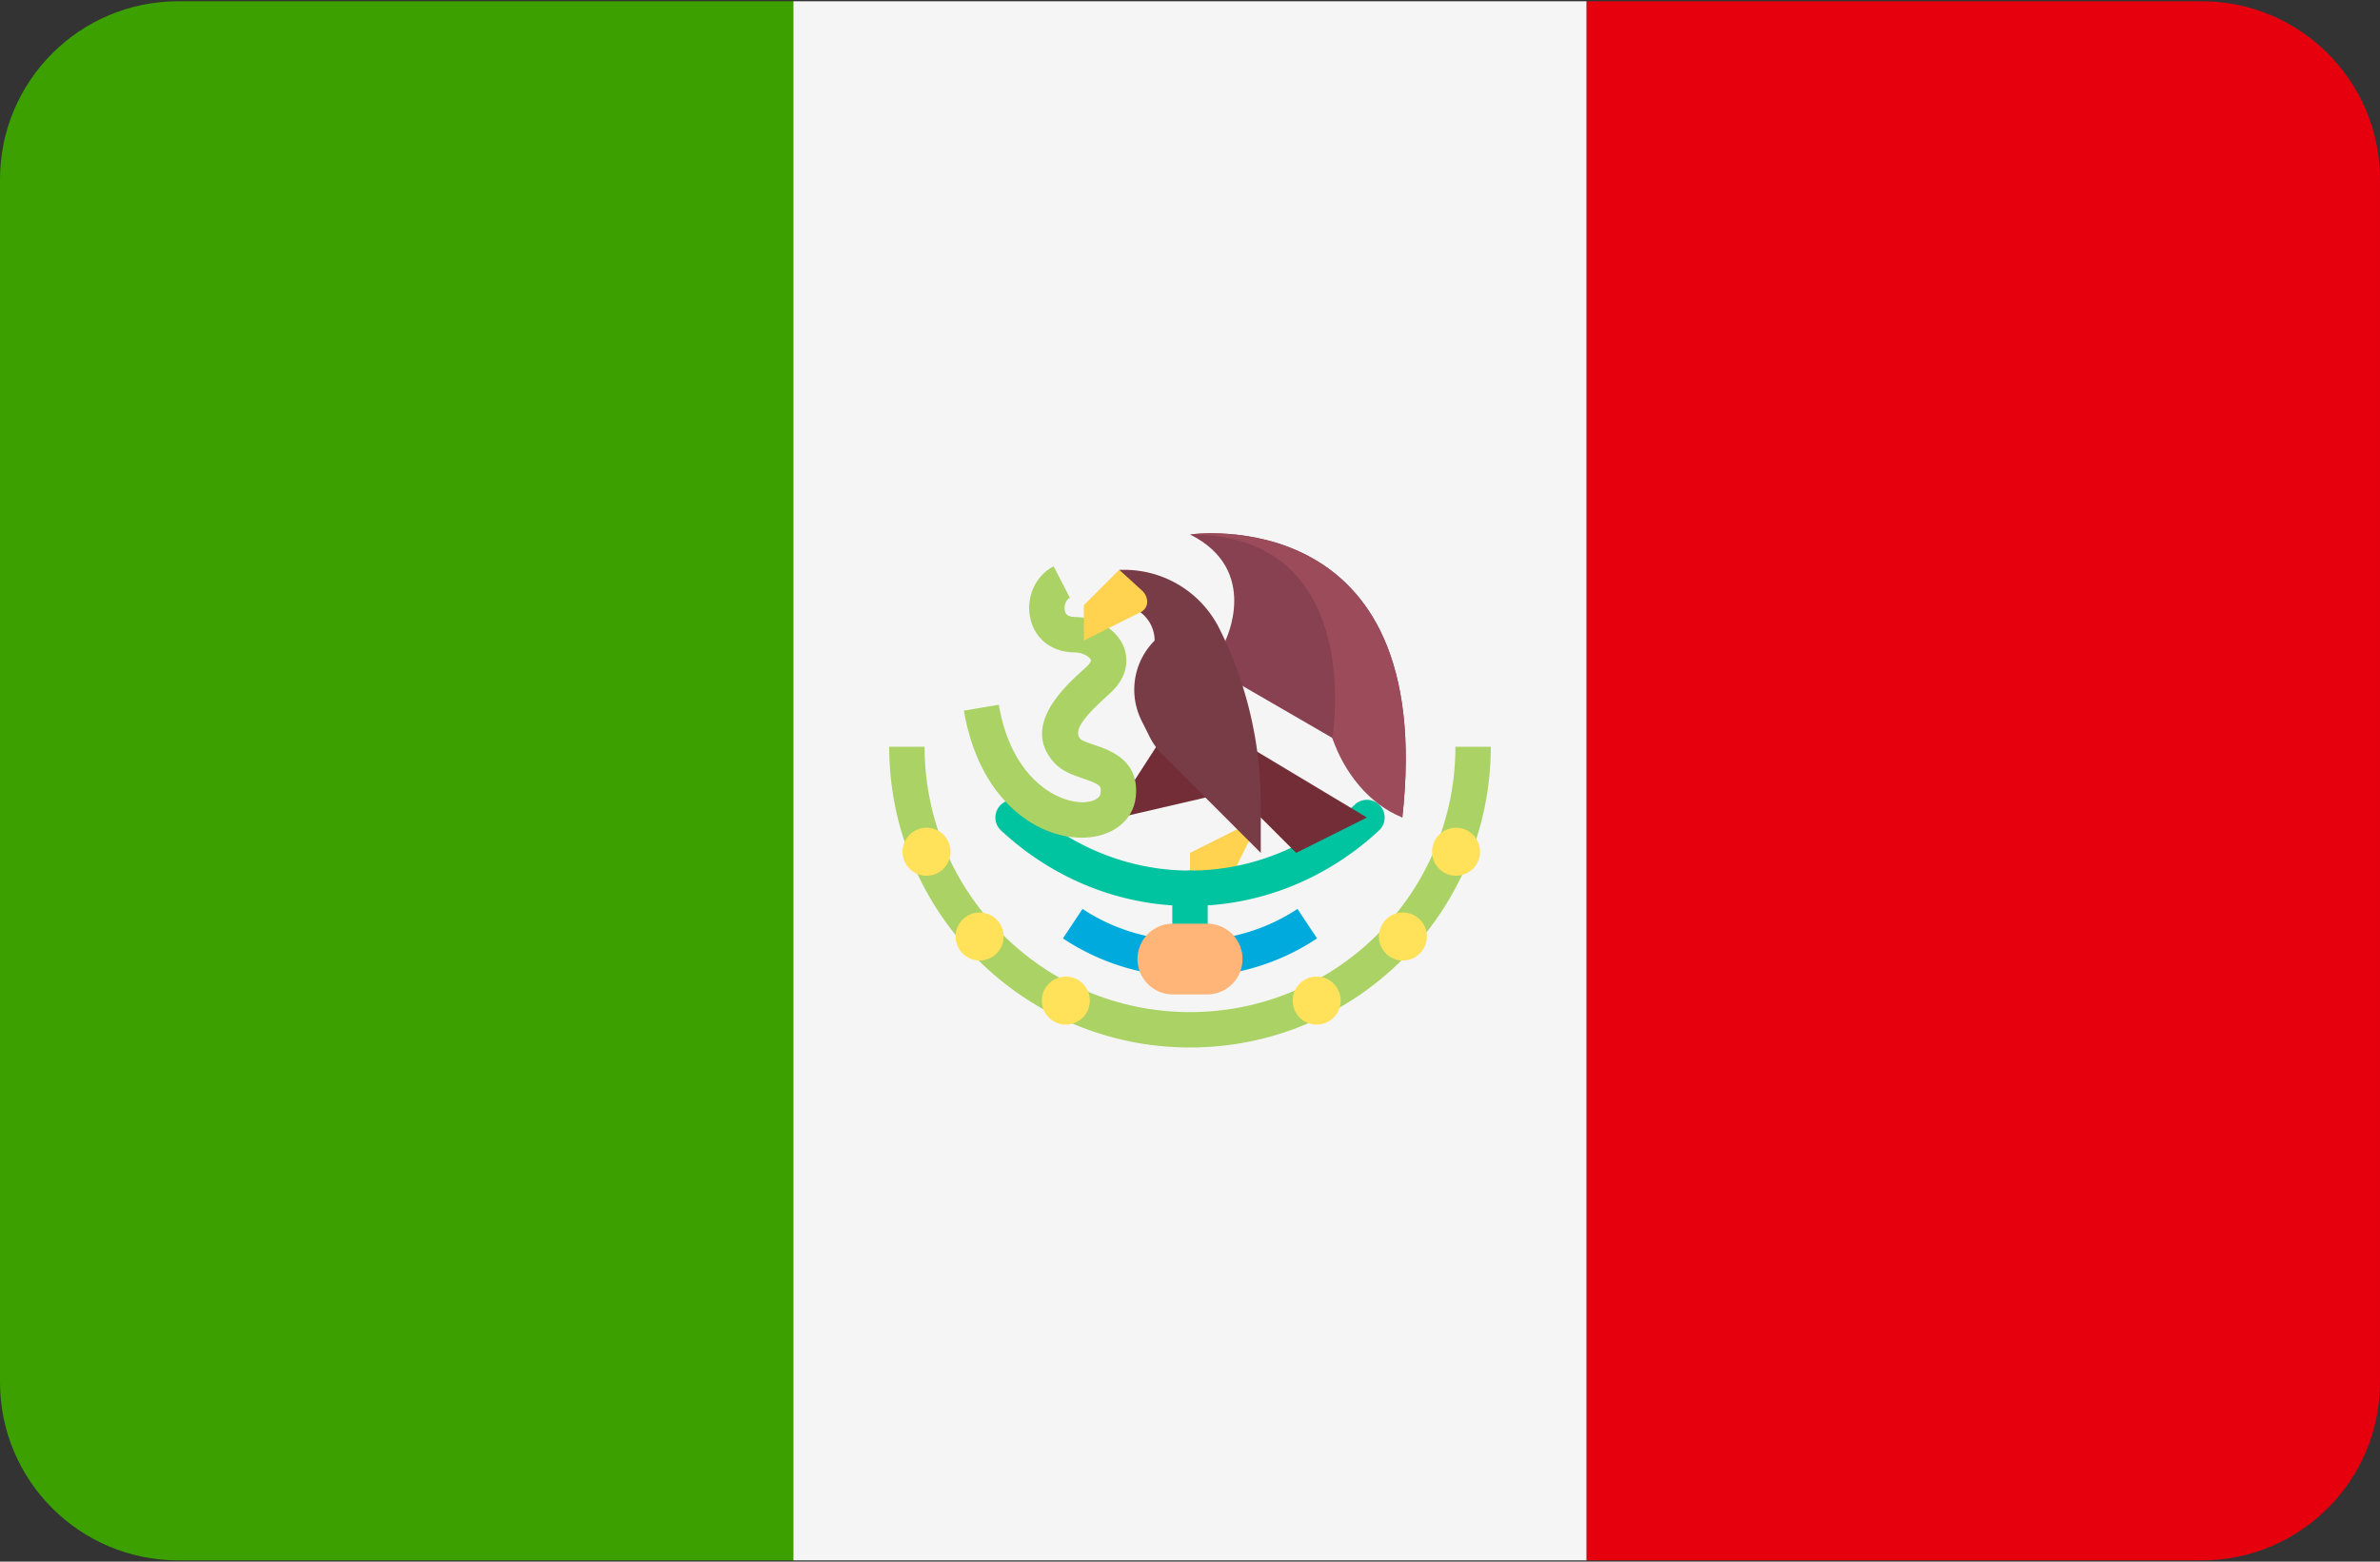 <svg width="512" height="336" xmlns="http://www.w3.org/2000/svg"><rect width="100%" height="100%" fill="#333333" stroke="none"/><g fill="none" fill-rule="evenodd"><path d="M38.345.273C17.167.273 0 17.44 0 38.618v258.759c0 21.177 17.167 38.345 38.345 38.345h132.322V.273H38.345z" fill="#3CA100"/><path fill="#F5F5F5" d="M170.67.277h170.67v335.45H170.67z"/><path d="M473.655.273H341.333v335.448h132.322c21.177 0 38.345-17.167 38.345-38.345V38.618C512 17.44 494.833.273 473.655.273z" fill="#E6000D"/><path fill="#FFD250" d="M271.225 175.893L256 183.506v7.613h7.613z"/><g fill="#00C3A0"><path d="M256 210.151a3.805 3.805 0 0 1-3.807-3.806V191.12a3.805 3.805 0 0 1 3.807-3.807 3.804 3.804 0 0 1 3.806 3.807v15.225a3.804 3.804 0 0 1-3.806 3.806z"/><path d="M256 194.926c-14.951 0-29.388-5.769-40.654-16.244a3.805 3.805 0 0 1-.196-5.378 3.822 3.822 0 0 1 5.379-.198c9.854 9.163 22.452 14.207 35.473 14.207 13.021 0 25.619-5.044 35.473-14.207a3.806 3.806 0 0 1 5.182 5.576c-11.269 10.475-25.706 16.244-40.657 16.244z"/></g><path d="M256 210.151a49.256 49.256 0 0 1-27.336-8.248l4.215-6.342c13.739 9.129 32.503 9.129 46.241 0l4.215 6.342A49.25 49.25 0 0 1 256 210.151z" fill="#00AADC"/><path fill="#732D37" d="M249.973 158.764l-8.405 13.006-1.428 4.282 21.887-5.075z"/><path d="M232.705 180.235c-10.062 0-22.14-8.468-25.344-27.336l7.509-1.271c2.662 15.69 12.316 21.005 18.11 20.991 1.777-.049 3.631-.662 3.777-1.918.171-1.502.212-1.858-3.769-3.204-2.164-.733-4.617-1.561-6.338-3.531-6.963-7.951 2.464-16.366 6.993-20.41.799-.714 1.13-1.32 1.045-1.55-.249-.651-1.743-1.635-3.427-1.635-4.836 0-8.505-2.732-9.571-7.126-1.108-4.55.985-9.345 4.97-11.404l3.495 6.765c-.934.483-1.304 1.858-1.067 2.84.093.394.32 1.312 2.175 1.312 4.661 0 9.096 2.751 10.538 6.535.617 1.613 1.546 5.806-3.085 9.943-5 4.465-7.992 7.825-6.334 9.717.375.427 1.985.974 3.048 1.331 3.427 1.16 9.806 3.316 8.892 11.289-.573 5.014-5.048 8.493-11.129 8.658-.165 0-.329.004-.488.004z" fill="#AAD264"/><path d="M263.613 137.83s7.613-15.225-7.613-22.838c0 0 53.289-7.613 45.676 60.903l-.003-.003c-4.996-3.997-12.414-11.302-15.063-17.126l-22.997-13.323v-7.613z" fill="#874150"/><path d="M256 153.055l38.063 22.838-15.225 7.613L256 160.668v-7.613z" fill="#732D37"/><path d="M240.775 130.217a7.614 7.614 0 0 1 7.613 7.613l-.008.009a14.92 14.92 0 0 0-2.795 17.224l1.72 3.441a14.924 14.924 0 0 0 2.795 3.878l21.126 21.127v-10.521a84.434 84.434 0 0 0-8.913-37.757 22.84 22.84 0 0 0-20.427-12.625h-1.111v7.611z" fill="#783C46"/><path d="M240.775 122.604l-7.613 7.613v7.613s9.056-4.591 12.108-6.054c2.133-1.022 1.745-3.439.521-4.604-.953-.906-5.016-4.568-5.016-4.568z" fill="#FFD250"/><path d="M256 225.376c-35.681 0-64.708-29.027-64.708-64.708h7.613c0 31.485 25.611 57.096 57.096 57.096 31.485 0 57.096-25.611 57.096-57.096h7.613c-.002 35.681-29.029 64.708-64.71 64.708z" fill="#AAD264"/><g transform="translate(194 178)" fill="#FFE15A"><circle cx="5.32" cy="5.257" r="5.166"/><circle cx="16.74" cy="23.497" r="5.166"/><circle cx="35.29" cy="37.287" r="5.166"/><circle cx="119.23" cy="5.257" r="5.166"/><circle cx="107.8" cy="23.497" r="5.166"/><circle cx="89.25" cy="37.287" r="5.166"/></g><path d="M259.806 213.957h-7.613a7.614 7.614 0 0 1 0-15.226h7.613a7.614 7.614 0 0 1 0 15.226z" fill="#FFB478"/><path d="M286.61 158.764c2.538 7.454 7.929 14.274 15.063 17.126l.003.003C309.289 107.379 256 114.992 256 114.992c38.063 0 30.61 43.772 30.61 43.772z" fill="#9B4B5A"/></g></svg>